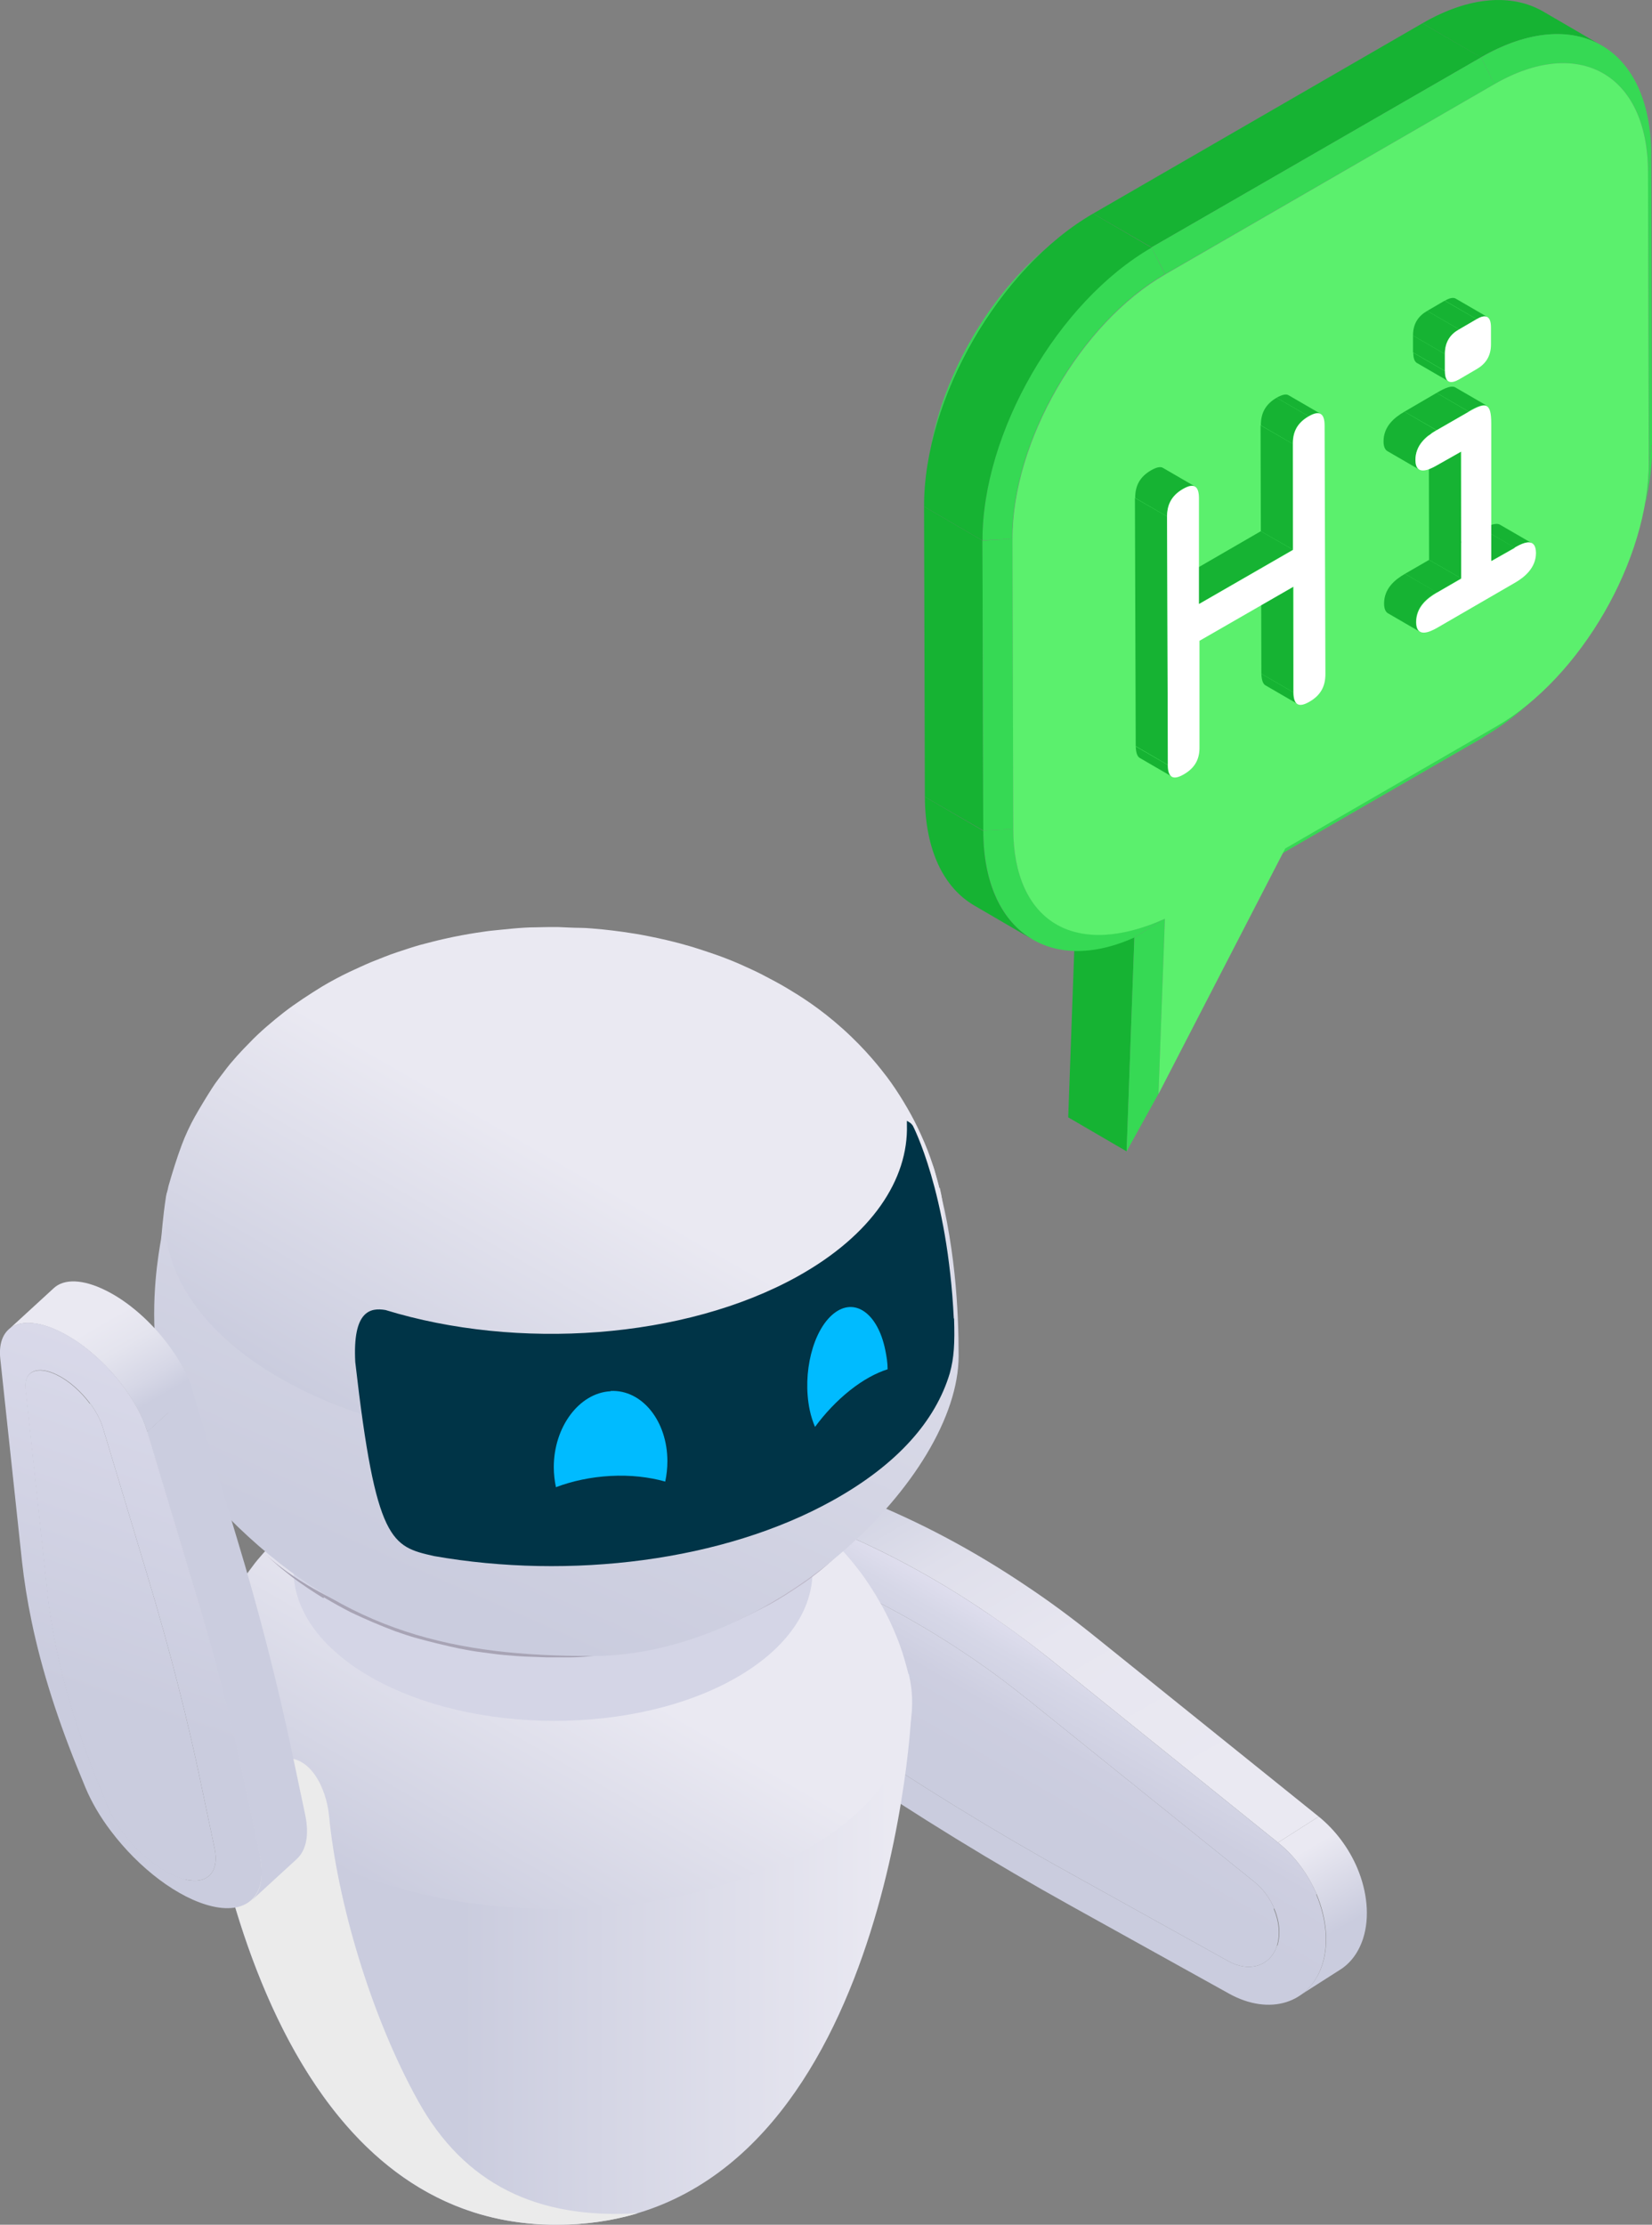 <?xml version="1.0" encoding="UTF-8"?>
<svg xmlns="http://www.w3.org/2000/svg" xmlns:xlink="http://www.w3.org/1999/xlink" viewBox="0 0 61.66 83.01">
  <rect x="0" y="0" width="61.66" height="83.01" fill="#808080" stroke="none"/>
  <defs>
    <linearGradient id="linear-gradient" x1="36.49" y1="67.93" x2="39.74" y2="62.3" gradientUnits="userSpaceOnUse">
      <stop offset=".26" stop-color="#caccde"/>
      <stop offset=".6" stop-color="#cdcee0"/>
      <stop offset=".87" stop-color="#d6d7e7"/>
      <stop offset="1" stop-color="#dfdeee"/>
    </linearGradient>
    <linearGradient id="linear-gradient-2" x1="43.52" y1="71.16" x2="33.31" y2="53.47" gradientUnits="userSpaceOnUse">
      <stop offset=".15" stop-color="#eae9f2"/>
      <stop offset=".52" stop-color="#e7e6f0"/>
      <stop offset=".75" stop-color="#dfdfeb"/>
      <stop offset=".94" stop-color="#d0d2e2"/>
      <stop offset="1" stop-color="#caccde"/>
    </linearGradient>
    <linearGradient id="linear-gradient-3" x1="50.36" y1="73.4" x2="47.64" y2="68.69" gradientUnits="userSpaceOnUse">
      <stop offset=".26" stop-color="#caccde"/>
      <stop offset=".85" stop-color="#eae9f2"/>
    </linearGradient>
    <linearGradient id="linear-gradient-4" x1="36.15" y1="68.9" x2="40.15" y2="61.98" xlink:href="#linear-gradient"/>
    <linearGradient id="linear-gradient-5" x1="7.34" y1="73.27" x2="34.03" y2="73.27" gradientUnits="userSpaceOnUse">
      <stop offset=".37" stop-color="#caccde"/>
      <stop offset=".97" stop-color="#eae9f2"/>
    </linearGradient>
    <linearGradient id="linear-gradient-6" x1="15.88" y1="71.63" x2="26.02" y2="54.08" gradientUnits="userSpaceOnUse">
      <stop offset="0" stop-color="#caccde"/>
      <stop offset=".56" stop-color="#eae9f2"/>
    </linearGradient>
    <linearGradient id="linear-gradient-7" x1="18.63" y1="59.78" x2="39.27" y2="59.78" gradientUnits="userSpaceOnUse">
      <stop offset=".24" stop-color="#a8a4b5"/>
      <stop offset="1" stop-color="#dbd3e2"/>
    </linearGradient>
    <linearGradient id="linear-gradient-8" x1="8.15" y1="77.18" x2="29.5" y2="28.91" xlink:href="#linear-gradient-5"/>
    <linearGradient id="linear-gradient-9" x1="15.43" y1="54.31" x2="26.47" y2="35.2" xlink:href="#linear-gradient-6"/>
    <linearGradient id="linear-gradient-10" x1="3.49" y1="63.43" x2="9.29" y2="46.81" gradientUnits="userSpaceOnUse">
      <stop offset="0" stop-color="#caccde"/>
      <stop offset="1" stop-color="#dfdeee"/>
    </linearGradient>
    <linearGradient id="linear-gradient-11" x1="5.4" y1="53.48" x2="2.2" y2="47.93" gradientUnits="userSpaceOnUse">
      <stop offset=".14" stop-color="#cbcddf"/>
      <stop offset=".27" stop-color="#d6d7e6"/>
      <stop offset=".5" stop-color="#e4e4ee"/>
      <stop offset=".69" stop-color="#eae9f2"/>
    </linearGradient>
    <linearGradient id="linear-gradient-12" x1="3.73" y1="63.51" x2="9.52" y2="46.89" xlink:href="#linear-gradient-10"/>
  </defs>
  <g style="isolation: isolate;">
    <g id="Layer_2" data-name="Layer 2">
      <g id="Layer_1-2" data-name="Layer 1">
        <g>
          <g>
            <g>
              <path d="m47.54,71.22c.2.47.25.96.12,1.38-.24.76-1.04,1.01-1.82.57l-5.89-3.27c-2.86-1.58-5.68-3.32-8.46-5.19l-2.47-1.67c-.57-.39-1.04-.97-1.31-1.61-.18-.43-.13-1.17-.27-1.31.02-1.4,1.12-2.15,2.41-1.64l.46.18c1.96.78,3.89,1.81,5.77,3.07.79.53,1.57,1.11,2.33,1.72l8.39,6.75c.34.27.6.63.76,1.01Z" style="fill: url(#linear-gradient);"/>
              <path d="m40.83,61.03c-.81-.65-1.63-1.26-2.47-1.82-1.98-1.34-4.03-2.43-6.11-3.26l-.46-.18c-1.02-.4-1.96-.33-2.67.12l-1.52.97c.71-.45,1.65-.53,2.67-.12l.46.18c2.07.82,4.13,1.92,6.11,3.26.84.57,1.66,1.17,2.47,1.82l8.39,6.75,1.52-.97-8.39-6.75Z" style="fill: url(#linear-gradient-2);"/>
              <path d="m50.66,69.7c-.31-.73-.81-1.41-1.44-1.92l-1.52.97c.64.51,1.13,1.2,1.44,1.92.37.88.47,1.83.22,2.62-.17.53-.48.93-.87,1.18l1.52-.97c.4-.25.7-.65.87-1.18.25-.79.15-1.74-.22-2.62Z" style="fill: url(#linear-gradient-3);"/>
              <path d="m49.14,70.67c-.31-.73-.8-1.41-1.44-1.92l-8.39-6.75c-.81-.65-1.63-1.26-2.47-1.82-1.98-1.34-4.03-2.43-6.11-3.26l-.46-.18c-2.09-.83-3.88.38-3.92,2.66-.01.71.15,1.44.44,2.14.44,1.04,1.19,2,2.13,2.63l2.47,1.67c2.83,1.91,5.7,3.67,8.6,5.28l5.89,3.27c1.5.83,3,.37,3.47-1.08.25-.79.15-1.74-.22-2.62Zm-1.48,1.93c-.24.76-1.04,1.01-1.82.57l-5.89-3.27c-2.86-1.58-5.68-3.32-8.46-5.19l-2.47-1.67c-.57-.39-1.04-.97-1.31-1.61-.18-.43-.13-1.17-.27-1.31.02-1.4,1.12-2.15,2.41-1.64l.46.18c1.96.78,3.89,1.81,5.77,3.07.79.53,1.57,1.11,2.33,1.72l8.39,6.75c.34.27.6.63.76,1.01.2.47.25.96.12,1.38Z" style="fill: url(#linear-gradient-4);"/>
            </g>
            <path d="m34.03,63.52c0,1.59-1.35,19.49-13.27,19.49s-13.42-18.84-13.42-19.48c.55,0,26.69,0,26.69,0Z" style="fill: url(#linear-gradient-5);"/>
            <g>
              <path d="m24.42,60.36c-2.11,1.19-5.49,1.15-7.55-.08-2.06-1.23-2.01-3.19.11-4.37,2.11-1.19,5.49-1.15,7.55.08s2.01,3.19-.11,4.37Z" style="fill: #c0baca;"/>
              <path d="m33.91,62.47c-.08-.31-.19-.72-.3-1.02-.11-.32-.29-.74-.44-1.05-.26-.54-.68-1.24-1.05-1.73-.21-.28-.71-.93-1.52-1.65-.81-.72-1.49-1.14-1.9-1.39-.26-.16-.62-.35-.89-.49-.21-.11-.5-.24-.72-.34-.6-.26-1.1-.42-1.58-.58-.07-.02-.67-.21-1.56-.39-.59-.12-1.2-.19-1.55-.23-.23-.02-.54-.05-.77-.06-.23,0-.54-.02-.77-.02-.23,0-.54,0-.77,0-.49,0-1.08.07-1.56.12,0,0-.77.09-1.57.27-.26.06-.6.14-.85.22-.23.06-.53.16-.75.24-.28.09-.65.24-.92.35-.22.09-.51.23-.73.33-.29.13-.67.34-.95.51-.4.25-.93.59-1.31.88-.37.28-.84.69-1.17,1.03-.27.28-.63.66-.86.98-.13.18-.32.42-.44.6-.19.29-.42.68-.59.98-.16.28-.34.67-.45.97-.16.41-.33.97-.45,1.39-.56,2.29.65,4.69,3.64,6.48,5.14,3.07,13.59,3.16,18.87.19,3.17-1.78,4.48-4.25,3.92-6.6Zm-9.48-2.11c-2.11,1.19-5.49,1.15-7.55-.08-2.06-1.23-2.01-3.19.11-4.37,2.11-1.19,5.49-1.15,7.55.08s2.01,3.19-.11,4.37Z" style="fill: url(#linear-gradient-6);"/>
              <path d="m23.78,82.59c-.92.27-1.92.42-3.01.42-9.03,0-12.08-10.8-13.03-16.33,1.76-1.34-.07-.81.96-1.42.44-.25,1.82.36,1.82.36,1.05-.18,1.66,1.1,1.76,2.12.31,3.2,1.55,7.46,3.33,10.66,1.72,3.09,4.43,4.41,8.17,4.18Z" style="fill: #ebebeb; mix-blend-mode: multiply;"/>
            </g>
            <path d="m27.51,62.58c-3.77,2.18-9.9,2.17-13.7-.02-3.79-2.19-3.81-5.73-.04-7.91,3.77-2.18,9.9-2.17,13.7.02,3.79,2.19,3.81,5.73.04,7.91Z" style="fill: #d4d5e6;"/>
            <g>
              <path d="m12.09,59.6c.3.18.71.41,1.03.57q.8.38,1.62.69c.25.09.58.2.84.27.47.13,1.09.28,1.56.38.25.05.59.11.84.14.24.03.57.08.81.1.24.02.57.05.82.06.25.01.57.02.82.03.25,0,.58,0,.82,0,.25,0,.59-.02.84-.05.49-.05,1.14-.13,1.62-.2.26-.04.61-.11.87-.17.24-.06.55-.13.79-.2.28-.08.65-.2.93-.29.33-.11.76-.28,1.08-.41.43-.18.98-.46,1.39-.68.35-.19.79-.48,1.12-.7.23-.15.52-.37.73-.54.31-.25.7-.61.99-.88-.58.57-1.3,1.11-2.17,1.6-5.07,2.82-13.11,2.74-17.97-.18-.7-.42-1.29-.87-1.78-1.35.24.23.56.52.81.73.12.1.28.22.4.32.34.26.81.57,1.17.79Z" style="fill: url(#linear-gradient-7);"/>
              <path d="m22.1,61.79c6.71,0,13.68-6.66,13.68-11.2,0-1.63-.11-4.26-.91-6.96-1.43-4.81-28.13-2.43-28.67.99-.13.83-.16,1.43-.19,1.62-.17,1.02-1.26,6.76,2.87,10.73,4.13,3.97,8.13,4.82,13.21,4.82Z" style="fill: url(#linear-gradient-8);"/>
              <path d="m35.06,44.33c-.09-.34-.21-.79-.33-1.12-.12-.35-.32-.81-.48-1.14-.28-.59-.74-1.35-1.14-1.88-.23-.3-.77-1.01-1.65-1.8-.88-.79-1.62-1.24-2.07-1.51-.28-.17-.68-.38-.97-.53-.23-.12-.55-.26-.79-.37-.66-.29-1.2-.46-1.73-.63-.07-.02-.73-.23-1.7-.42-.64-.13-1.31-.21-1.69-.25-.25-.02-.59-.06-.84-.06-.25,0-.59-.02-.84-.03-.25,0-.59,0-.84.01-.53,0-1.17.08-1.69.13,0,0-.84.1-1.71.3-.28.06-.65.16-.92.23-.25.07-.58.18-.82.26-.31.1-.7.26-1,.38-.24.1-.56.25-.8.36-.32.15-.73.37-1.03.55-.44.27-1.01.64-1.42.96-.4.31-.92.75-1.27,1.12-.3.3-.69.72-.94,1.06-.15.2-.35.45-.48.66-.2.31-.46.74-.64,1.06-.17.3-.37.73-.49,1.06-.17.45-.36,1.06-.49,1.52-.61,2.49.71,5.11,3.97,7.06,5.59,3.34,14.8,3.44,20.55.21,3.45-1.94,4.88-4.62,4.27-7.19Z" style="fill: url(#linear-gradient-9);"/>
              <path d="m35.61,49.19c.03.94,0,1.47-.16,2.05-.53,1.77-1.95,3.4-4.36,4.74-4.09,2.28-9.82,2.97-14.89,2.08-1.58-.36-2.17-.49-2.94-7.24-.1-1.9.55-2.04,1.13-1.94,4.91,1.51,11.15,1.1,15.39-1.26,2.76-1.54,4.13-3.61,4.07-5.66,0-.04,0-.1,0-.14.09.05.16.09.22.18,0,0,1.3,2.47,1.53,7.2Z" style="fill: #003447;"/>
              <path d="m22.79,51.91c-1.17.06-2.12,1.33-2.12,2.83,0,.26.03.51.08.75.61-.23,1.3-.38,2.04-.42s1.43.04,2.04.21c.05-.24.08-.5.08-.76,0-1.5-.95-2.68-2.12-2.62Z" style="fill: #0bf;"/>
              <path d="m31.12,49.01c-.78.62-1.18,2.22-.9,3.59.05.24.12.45.2.64.37-.5.81-.97,1.3-1.36.49-.39.97-.65,1.41-.79,0-.24-.04-.49-.09-.73-.28-1.36-1.14-1.97-1.92-1.35Z" style="fill: #0bf;"/>
            </g>
            <g>
              <path d="m3.36,52.36c.22.29.39.61.48.91l1.67,5.54c.81,2.69,1.49,5.31,2.02,7.88l.48,2.28c.18.88-.26,1.35-1.09,1.16-.78-.18-1.69-.88-2.33-1.73-.24-.32-.44-.66-.58-1l-.18-.44c-.79-1.89-1.37-3.72-1.73-5.44-.15-.73-.27-1.44-.34-2.13l-.81-7.56c-.07-.67.44-.89,1.18-.52.45.22.89.62,1.22,1.06Z" style="fill: url(#linear-gradient-10);"/>
              <path d="m11.39,67.71l-.48-2.28c-.55-2.6-1.23-5.28-2.06-8.01l-1.67-5.54-1.69,1.55,1.67,5.54c.82,2.73,1.51,5.4,2.06,8.01l.48,2.28c.16.76.03,1.33-.32,1.66l1.69-1.55c.36-.33.48-.9.32-1.66Z" style="fill: #cbcddf;"/>
              <path d="m6.27,50.16c-.63-.84-1.47-1.59-2.32-2.01-.86-.43-1.56-.44-1.94-.09l-1.69,1.55c.38-.35,1.08-.34,1.94.09.85.42,1.69,1.17,2.32,2.01.42.56.75,1.16.92,1.72l1.69-1.55c-.17-.57-.5-1.16-.92-1.72Z" style="fill: url(#linear-gradient-11);"/>
              <path d="m9.71,69.25l-.48-2.28c-.55-2.6-1.23-5.28-2.06-8.01l-1.67-5.54c-.17-.57-.5-1.16-.92-1.72-.63-.84-1.47-1.59-2.32-2.01-1.41-.7-2.38-.27-2.25,1l.81,7.56c.08.73.2,1.48.36,2.25.38,1.83,1,3.76,1.83,5.76l.18.44c.23.55.56,1.11.95,1.62,1.04,1.38,2.52,2.52,3.79,2.81,1.35.31,2.08-.46,1.77-1.9Zm-2.78.87c-.78-.18-1.69-.88-2.33-1.73-.24-.32-.44-.66-.58-1l-.18-.44c-.79-1.89-1.37-3.72-1.73-5.44-.15-.73-.27-1.44-.34-2.13l-.81-7.56c-.07-.67.44-.89,1.18-.52.45.22.89.62,1.22,1.06.22.29.39.61.48.91l1.67,5.54c.81,2.69,1.49,5.31,2.02,7.88l.48,2.28c.18.88-.26,1.35-1.09,1.16Z" style="fill: url(#linear-gradient-12);"/>
            </g>
          </g>
          <g>
            <g style="isolation: isolate;">
              <path d="m57.34,26.01c-.11.1-.23.2-.34.3-.53.47-1.08.87-1.65,1.2l.5-.42c.52-.3,1.02-.67,1.49-1.09Z" style="fill: #36d954;"/>
              <path d="m61.43,18.69c-.03.15-.06.29-.09.44.14-.64.21-1.28.21-1.9l.12-.65c0,.68-.08,1.39-.23,2.1Z" style="fill: #36d954;"/>
              <polygon points="55.85 27.1 55.35 27.52 47.76 31.9 47.97 31.65 55.85 27.1" style="fill: #36d954;"/>
              <polygon points="61.51 6.4 61.63 5.76 61.66 16.58 61.55 17.23 61.51 6.4" style="fill: #36d954;"/>
              <polygon points="42.05 42.96 39.87 41.69 40.16 33.71 42.34 34.98 42.05 42.96" style="fill: #16b333;"/>
              <polygon points="43.24 40.81 42.05 42.96 42.34 34.98 43.48 34.27 43.24 40.81" style="fill: #36d954;"/>
              <path d="m57.6.43l2.18,1.27c-1.15-.67-2.75-.57-4.51.44l-2.18-1.27c1.76-1.02,3.35-1.11,4.51-.44Z" style="fill: #16b333;"/>
              <path d="m55.78,3.14l-.5-1c3.5-2.02,6.34-.4,6.35,3.62l-.12.65c0-3.63-2.58-5.09-5.73-3.27Z" style="fill: #36d954;"/>
              <path d="m43.48,34.27l-1.14.71c-3.16,1.42-5.63-.24-5.64-3.99l1.12-.06c0,3.38,2.24,4.88,5.66,3.34Z" style="fill: #36d954;"/>
              <path d="m38.55,35.06l-2.18-1.27c-1.14-.66-1.84-2.06-1.85-4.06l2.18,1.27c0,2,.71,3.4,1.85,4.06Z" style="fill: #16b333;"/>
              <polygon points="36.7 30.99 34.52 29.73 34.49 18.9 36.67 20.17 36.7 30.99" style="fill: #16b333;"/>
              <polygon points="37.82 30.93 36.7 30.99 36.67 20.17 37.79 20.1 37.82 30.93" style="fill: #36d954;"/>
              <polygon points="42.98 9.23 40.8 7.97 53.09 .87 55.28 2.14 42.98 9.23" style="fill: #16b333;"/>
              <polygon points="43.49 10.23 42.98 9.23 55.28 2.14 55.78 3.14 43.49 10.23" style="fill: #36d954;"/>
              <path d="m34.72,16.79c.02-.08.03-.16.05-.24.01-.07.03-.13.04-.2.54-2.53,2.06-5.16,4-6.88h0c.11-.1.23-.2.34-.3-2.15,1.91-3.84,4.82-4.43,7.62Z" style="fill: #36d954;"/>
              <path d="m55.78,3.14c3.16-1.82,5.72-.36,5.73,3.27l.03,10.83c.01,3.63-2.54,8.05-5.7,9.87l-7.87,4.55-4.73,9.16.24-6.54c-3.43,1.54-5.65.04-5.66-3.34l-.03-10.83c-.01-3.63,2.54-8.05,5.7-9.87l12.29-7.1Z" style="fill: #5bf06d;"/>
              <path d="m37.79,20.1l-1.12.06c-.01-4.02,2.81-8.91,6.31-10.93l.5,1c-3.16,1.82-5.71,6.24-5.7,9.87Z" style="fill: #36d954;"/>
              <path d="m36.67,20.17l-2.18-1.27c-.01-4.02,2.81-8.91,6.31-10.93l2.18,1.27c-3.5,2.02-6.32,6.91-6.31,10.93Z" style="fill: #16b333;"/>
            </g>
            <g>
              <g style="isolation: isolate;">
                <path d="m48.42,26.26l-1.19-.69c-.1-.06-.14-.21-.15-.43l1.19.69c0,.22.04.37.15.43Z" style="fill: #16b333;"/>
                <polygon points="48.27 25.83 47.08 25.14 47.07 21.19 48.26 21.88 48.27 25.83" style="fill: #16b333;"/>
                <path d="m43.73,28.97l-1.19-.69c-.1-.06-.14-.21-.15-.43l1.19.69c0,.22.04.37.15.43Z" style="fill: #16b333;"/>
                <polygon points="48.26 20.51 47.06 19.82 47.05 15.87 48.25 16.56 48.26 20.51" style="fill: #16b333;"/>
                <path d="m48.1,14.75l1.19.69c-.1-.06-.24-.03-.45.09l-1.19-.69c.21-.12.36-.15.45-.09Z" style="fill: #16b333;"/>
                <polygon points="44.76 22.53 43.57 21.84 47.06 19.82 48.26 20.51 44.76 22.53" style="fill: #16b333;"/>
                <path d="m48.25,16.56l-1.19-.69c0-.44.16-.78.59-1.03l1.19.69c-.43.25-.59.59-.59,1.03Z" style="fill: #16b333;"/>
                <polygon points="43.59 28.54 42.39 27.84 42.36 18.58 43.56 19.27 43.59 28.54" style="fill: #16b333;"/>
                <path d="m43.41,17.46l1.19.69c-.1-.06-.24-.03-.45.09-.43.25-.59.59-.59,1.03l-1.19-.69c0-.44.16-.78.59-1.03.21-.12.36-.15.45-.09Z" style="fill: #16b333;"/>
                <path d="m48.84,15.54c.43-.25.6-.1.6.34l.03,9.27c0,.44-.16.78-.59,1.03-.43.25-.59.1-.6-.34v-3.95s-3.51,2.02-3.51,2.02v3.95c.01.44-.15.78-.58,1.03-.43.25-.59.1-.6-.34l-.03-9.27c0-.44.16-.78.59-1.03.43-.25.6-.1.6.34v3.95s3.51-2.02,3.51-2.02v-3.95c-.01-.44.15-.78.58-1.03Z" style="fill: #fff;"/>
              </g>
              <g style="isolation: isolate;">
                <path d="m55.99,19.58l1.19.69c-.15-.09-.4.02-.65.16l-1.19-.69c.24-.14.5-.25.65-.16Z" style="fill: #16b333;"/>
                <polygon points="55.68 20.92 54.49 20.23 55.34 19.74 56.54 20.43 55.68 20.92" style="fill: #16b333;"/>
                <polygon points="53.63 22.11 52.44 21.41 53.34 20.89 54.54 21.58 53.63 22.11" style="fill: #16b333;"/>
                <path d="m52.99,23.57l-1.19-.69c-.08-.05-.14-.16-.14-.36,0-.56.4-.89.78-1.11l1.19.69c-.38.22-.78.55-.78,1.11,0,.2.05.31.14.36Z" style="fill: #16b333;"/>
                <polygon points="54.54 21.58 53.34 20.89 53.33 16.15 54.52 16.84 54.54 21.58" style="fill: #16b333;"/>
                <path d="m54.31,14.45l1.19.69c-.13-.07-.34.01-.69.21l-1.19-.69c.34-.2.56-.28.69-.21Z" style="fill: #16b333;"/>
                <polygon points="53.62 16.05 52.42 15.36 53.62 14.66 54.82 15.36 53.62 16.05" style="fill: #16b333;"/>
                <path d="m52.97,17.52l-1.19-.69c-.08-.05-.14-.16-.14-.36,0-.56.4-.89.78-1.11l1.19.69c-.38.22-.78.55-.78,1.11,0,.2.05.31.14.36Z" style="fill: #16b333;"/>
                <path d="m56.54,20.43c.38-.22.78-.36.79.2,0,.57-.45.92-.78,1.11l-2.9,1.68c-.33.19-.78.37-.79-.2,0-.56.4-.89.78-1.11l.9-.52v-4.74s-.92.52-.92.52c-.33.19-.78.37-.79-.2,0-.56.4-.89.78-1.11l1.2-.69c.65-.38.85-.35.85.43v5.14s.87-.49.87-.49Z" style="fill: #fff;"/>
              </g>
              <g style="isolation: isolate;">
                <path d="m54.33,11.14l1.19.69c-.1-.06-.24-.02-.4.08l-1.19-.69c.17-.1.31-.13.4-.08Z" style="fill: #16b333;"/>
                <path d="m54.07,14.23l-1.19-.69c-.08-.05-.13-.17-.13-.38l1.19.69c0,.22.05.34.13.38Z" style="fill: #16b333;"/>
                <polygon points="53.93 13.84 52.74 13.15 52.74 12.52 53.93 13.21 53.93 13.84" style="fill: #16b333;"/>
                <polygon points="54.46 12.29 53.27 11.6 53.92 11.22 55.12 11.91 54.46 12.29" style="fill: #16b333;"/>
                <path d="m53.93,13.21l-1.19-.69c0-.47.22-.74.53-.92l1.19.69c-.31.18-.54.46-.53.92Z" style="fill: #16b333;"/>
                <path d="m54.47,14.15c-.31.18-.54.16-.54-.31v-.63c0-.47.22-.75.53-.92l.65-.38c.31-.18.54-.16.54.31v.63c0,.46-.22.74-.53.92l-.65.38Z" style="fill: #fff;"/>
              </g>
            </g>
          </g>
        </g>
      </g>
    </g>
  </g>
</svg>